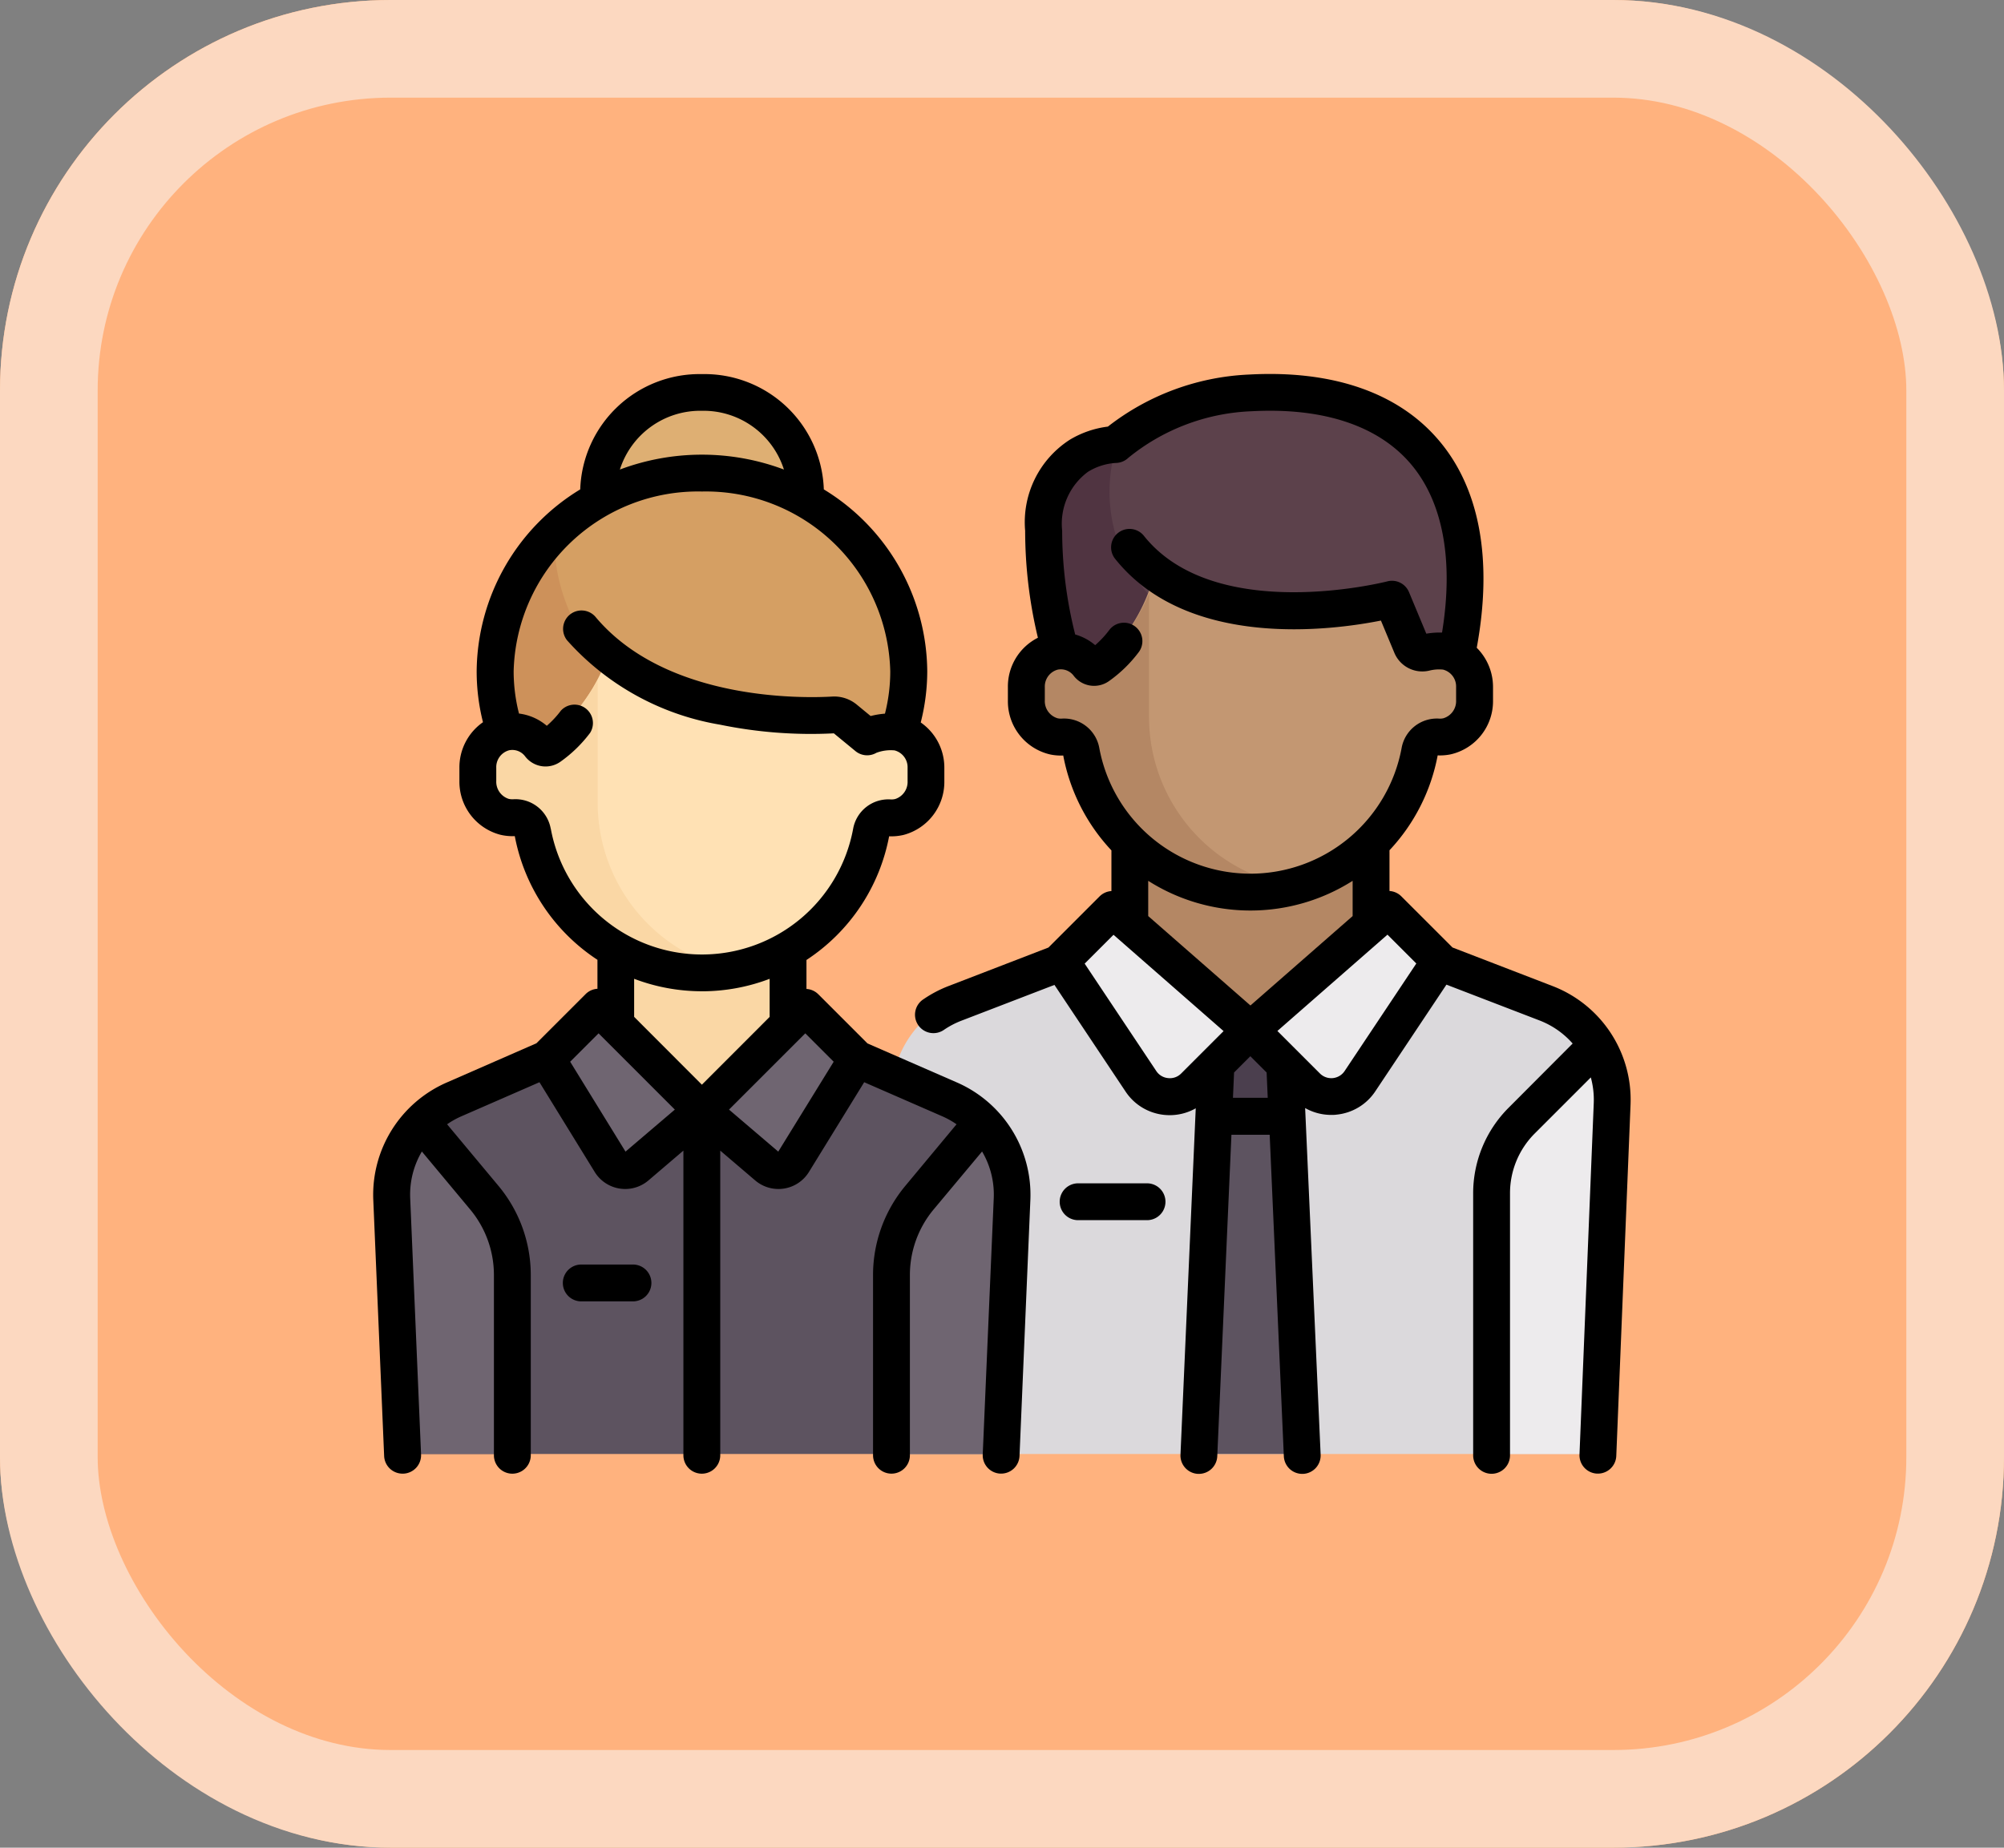 <svg xmlns="http://www.w3.org/2000/svg" width="61.554" height="56.767" viewBox="0 0 61.554 56.767">
  <rect x="0" y="0" width="61.554" height="56.767" fill="#808080" stroke="none"/>
  <g id="_13" data-name="13" transform="translate(-334.621 -1399.423)">
    <g id="Rectángulo_401341" data-name="Rectángulo 401341" transform="translate(334.621 1399.423)" fill="#ffb27e" stroke="#fcd8c0" stroke-width="3">
      <rect width="61.554" height="56.767" rx="12" stroke="none"/>
      <rect x="1.5" y="1.5" width="58.554" height="53.767" rx="10.5" fill="none"/>
    </g>
    <g id="empleados_1_" data-name="empleados (1)" transform="translate(346.086 1378.849)">
      <path id="Trazado_874636" data-name="Trazado 874636" d="M231.188,270.964l-3.264-1.284H216.336l-3.264,1.284a3.16,3.16,0,0,0-2,3.067l.437,10.906h21.244l.437-10.906A3.16,3.16,0,0,0,231.188,270.964Z" transform="translate(-195.145 -219.691)" fill="#dbd9dc"/>
      <rect id="Rectángulo_401461" data-name="Rectángulo 401461" width="7.374" height="6.32" transform="translate(23.297 45.759)" fill="#b48764"/>
      <path id="Trazado_874637" data-name="Trazado 874637" d="M280.232,39.078a6.813,6.813,0,0,0-4.126,1.58s-2.195,0-2.195,2.634a19.677,19.677,0,0,0,.527,4.2h12.114C287.606,41.7,285.1,38.815,280.232,39.078Z" transform="translate(-253.248 -6.471)" fill="#5c414b"/>
      <path id="Trazado_874638" data-name="Trazado 874638" d="M277.072,64.884a4.732,4.732,0,0,1-.966-4.657s-2.195,0-2.195,2.634a19.676,19.676,0,0,0,.527,4.2h2.634Z" transform="translate(-253.248 -26.039)" fill="#503441"/>
      <path id="Trazado_874639" data-name="Trazado 874639" d="M279.571,115.5h-.527l-1.033-1.249c-4.74.988-7.224-1.06-7.224-1.06a5.33,5.33,0,0,1-1.847,2.874l-.974-.566h0a1.033,1.033,0,0,0-.176.019,1.113,1.113,0,0,0-.859,1.111v.381a1.106,1.106,0,0,0,.842,1.1,1.037,1.037,0,0,0,.293.018.509.509,0,0,1,.536.421,5.261,5.261,0,0,0,10.352.007.512.512,0,0,1,.51-.425h.109a1.053,1.053,0,0,0,1.053-1.053v-.527A1.053,1.053,0,0,0,279.571,115.5Z" transform="translate(-246.793 -75.01)" fill="#c39772"/>
      <path id="Trazado_874640" data-name="Trazado 874640" d="M456.365,306.127l2.292-2.292a3.149,3.149,0,0,1,.468,1.775l-.437,10.906h-3.248v-8.155A3.16,3.16,0,0,1,456.365,306.127Z" transform="translate(-421.081 -251.27)" fill="#edebed"/>
      <path id="Trazado_874641" data-name="Trazado 874641" d="M338.241,297.707h-2.117l-.529,13.143h3.176Z" transform="translate(-310.277 -245.604)" fill="#5d5360"/>
      <path id="Trazado_874642" data-name="Trazado 874642" d="M343.432,300.57l-.115-2.863H341.2l-.115,2.863Z" transform="translate(-315.353 -245.604)" fill="#4b3f4e"/>
      <g id="Grupo_1101136" data-name="Grupo 1101136" transform="translate(21.191 48.409)">
        <path id="Trazado_874643" data-name="Trazado 874643" d="M286.688,252.422l-4.214-3.687-1.58,1.58,2.447,3.671a1.053,1.053,0,0,0,1.621.161Z" transform="translate(-280.894 -248.735)" fill="#edebed"/>
        <path id="Trazado_874644" data-name="Trazado 874644" d="M357.693,252.422l4.214-3.687,1.58,1.58-2.447,3.671a1.053,1.053,0,0,1-1.621.161Z" transform="translate(-351.899 -248.735)" fill="#edebed"/>
      </g>
      <path id="Trazado_874645" data-name="Trazado 874645" d="M274.822,130.536a5.269,5.269,0,0,1-4.2-5.16V121.6a5.821,5.821,0,0,1-1.677,2.24l-.975-.566h0a1.031,1.031,0,0,0-.176.019,1.113,1.113,0,0,0-.859,1.111v.381a1.106,1.106,0,0,0,.842,1.1,1.04,1.04,0,0,0,.293.018.509.509,0,0,1,.536.421,5.247,5.247,0,0,0,6.221,4.215Z" transform="translate(-246.794 -82.778)" fill="#b48764"/>
      <path id="Trazado_874646" data-name="Trazado 874646" d="M24.645,312.592l-2.842-1.24H12.318l-2.842,1.24a3.16,3.16,0,0,0-1.893,3.03l.332,7.844H26.206l.332-7.844A3.16,3.16,0,0,0,24.645,312.592Z" transform="translate(-7.008 -258.22)" fill="#5d5360"/>
      <rect id="Rectángulo_401462" data-name="Rectángulo 401462" width="5.267" height="5.267" transform="translate(7.419 49.445)" fill="#fad7a5"/>
      <circle id="Elipse_11517" data-name="Elipse 11517" cx="3.16" cy="3.16" r="3.16" transform="translate(6.892 32.591)" fill="#deaf73"/>
      <ellipse id="Elipse_11518" data-name="Elipse 11518" cx="6.32" cy="6.057" rx="6.32" ry="6.057" transform="translate(3.732 35.224)" fill="#d59f63"/>
      <path id="Trazado_874647" data-name="Trazado 874647" d="M53.685,102.683c-2.107-2.107-2.422-3.923-2.372-5.063a5.913,5.913,0,0,0-1.842,4.273,5.823,5.823,0,0,0,.906,3.119Z" transform="translate(-45.739 -60.611)" fill="#cd915a"/>
      <path id="Trazado_874648" data-name="Trazado 874648" d="M55.341,150.29a2.846,2.846,0,0,0-.3-.022,1.053,1.053,0,0,1-.745-.309l-.725-.55a10.2,10.2,0,0,1-7.106-1.461,6.358,6.358,0,0,1-1.94,2.646l-1-.326h0a1.029,1.029,0,0,0-.177.019,1.113,1.113,0,0,0-.858,1.111v.382a1.106,1.106,0,0,0,.842,1.1,1.038,1.038,0,0,0,.294.019.509.509,0,0,1,.535.421,5.261,5.261,0,0,0,10.351.014.516.516,0,0,1,.538-.433,1.061,1.061,0,0,0,.343-.025,1.091,1.091,0,0,0,.8-1.1c-.006-.239-.006-.473-.006-.473A1.1,1.1,0,0,0,55.341,150.29Z" transform="translate(-39.283 -107.143)" fill="#ffe1b4"/>
      <g id="Grupo_1101137" data-name="Grupo 1101137" transform="translate(0.572 55.065)">
        <path id="Trazado_874649" data-name="Trazado 874649" d="M10.412,339.273l-1.924-2.309a3.152,3.152,0,0,0-.905,2.338l.332,7.844h3.352v-5.512A3.687,3.687,0,0,0,10.412,339.273Z" transform="translate(-7.58 -336.964)" fill="#6f6571"/>
        <path id="Trazado_874650" data-name="Trazado 874650" d="M210.907,339.273l1.924-2.309a3.152,3.152,0,0,1,.905,2.338l-.332,7.844h-3.352v-5.512A3.687,3.687,0,0,1,210.907,339.273Z" transform="translate(-194.778 -336.964)" fill="#6f6571"/>
      </g>
      <path id="Trazado_874651" data-name="Trazado 874651" d="M46.177,160.529v-3.761a7.6,7.6,0,0,1-1.652,1.98l-1-.326h0a1.03,1.03,0,0,0-.177.019,1.113,1.113,0,0,0-.858,1.111v.382a1.106,1.106,0,0,0,.842,1.1,1.039,1.039,0,0,0,.294.019.508.508,0,0,1,.535.421,5.247,5.247,0,0,0,6.221,4.216A5.269,5.269,0,0,1,46.177,160.529Z" transform="translate(-39.284 -115.297)" fill="#fad7a5"/>
      <g id="Grupo_1101138" data-name="Grupo 1101138" transform="translate(5.141 51.484)">
        <path id="Trazado_874652" data-name="Trazado 874652" d="M72.909,292.672,69.733,289.5l-1.588,1.588,1.959,3.179a.529.529,0,0,0,.794.125Z" transform="translate(-68.145 -289.496)" fill="#6f6571"/>
        <path id="Trazado_874653" data-name="Trazado 874653" d="M131.3,292.672l3.176-3.176,1.588,1.588-1.959,3.179a.529.529,0,0,1-.794.125Z" transform="translate(-126.532 -289.496)" fill="#6f6571"/>
      </g>
      <path id="Trazado_874654" data-name="Trazado 874654" d="M282.162,361.686h-2.117a.566.566,0,1,0,0,1.132h2.117a.566.566,0,1,0,0-1.132Z" transform="translate(-258.395 -304.756)"/>
      <path id="Trazado_874655" data-name="Trazado 874655" d="M240.307,50.875l-3.081-1.188-1.571-1.571a.563.563,0,0,0-.364-.164V46.7a5.835,5.835,0,0,0,1.48-2.915,1.619,1.619,0,0,0,.4-.032,1.674,1.674,0,0,0,1.3-1.661v-.413a1.7,1.7,0,0,0-.5-1.2c.5-2.717.088-4.932-1.2-6.414-1.242-1.434-3.242-2.119-5.784-1.981a7.578,7.578,0,0,0-4.346,1.6,2.981,2.981,0,0,0-1.164.4,3.011,3.011,0,0,0-1.377,2.8,14.129,14.129,0,0,0,.392,3.287,1.677,1.677,0,0,0-.922,1.519v.406a1.674,1.674,0,0,0,1.3,1.661,1.615,1.615,0,0,0,.4.032,5.836,5.836,0,0,0,1.48,2.915v1.25a.563.563,0,0,0-.364.164l-1.571,1.571-3.081,1.188a3.747,3.747,0,0,0-.757.4.566.566,0,1,0,.636.936,2.618,2.618,0,0,1,.528-.276l2.859-1.1,2.186,3.279a1.619,1.619,0,0,0,1.192.715c.054.005.108.008.162.008a1.615,1.615,0,0,0,.8-.211l-.469,10.642a.566.566,0,0,0,.54.59h.025a.566.566,0,0,0,.565-.541l.435-9.878h1.175l.435,9.878a.566.566,0,0,0,.565.541h.025a.566.566,0,0,0,.54-.59L232.7,54.62a1.615,1.615,0,0,0,.8.211c.054,0,.108,0,.162-.008a1.619,1.619,0,0,0,1.192-.715l2.186-3.279,2.859,1.1a2.6,2.6,0,0,1,1.018.709L238.961,54.6a3.717,3.717,0,0,0-1.1,2.646v8.045a.566.566,0,1,0,1.132,0V57.242a2.593,2.593,0,0,1,.765-1.846l1.717-1.717a2.608,2.608,0,0,1,.09.791l-.438,10.794a.566.566,0,0,0,.542.588h.023a.566.566,0,0,0,.565-.543l.438-10.794A3.741,3.741,0,0,0,240.307,50.875Zm-9.287.594-3.14-2.747V47.639a5.856,5.856,0,0,0,6.279,0v1.083Zm-5.789-8.814a.485.485,0,0,1-.132-.009.549.549,0,0,1-.395-.552v-.406a.536.536,0,0,1,.4-.538.492.492,0,0,1,.484.185.789.789,0,0,0,1.084.17,4.108,4.108,0,0,0,.928-.907.566.566,0,0,0-.908-.675,3,3,0,0,1-.441.476,1.619,1.619,0,0,0-.614-.328,13.013,13.013,0,0,1-.4-3.189,1.982,1.982,0,0,1,.794-1.81,1.837,1.837,0,0,1,.846-.271.571.571,0,0,0,.39-.156,6.374,6.374,0,0,1,3.787-1.433c2.18-.118,3.864.433,4.868,1.592s1.349,2.963.983,5.208a2.452,2.452,0,0,0-.483.034l-.532-1.277a.566.566,0,0,0-.666-.33c-.053.014-5.278,1.338-7.468-1.389a.566.566,0,1,0-.882.709c2.237,2.785,6.676,2.179,8.154,1.884l.411.987a.93.93,0,0,0,1.075.551,1.221,1.221,0,0,1,.423-.031.534.534,0,0,1,.4.531v.413a.549.549,0,0,1-.395.552.48.48,0,0,1-.132.009,1.1,1.1,0,0,0-1.146.9,4.722,4.722,0,0,1-9.287,0A1.1,1.1,0,0,0,225.231,42.655ZM228.49,53.7a.486.486,0,0,1-.362-.217l-2.2-3.3.886-.886,3.381,2.959-1.306,1.306A.486.486,0,0,1,228.49,53.7Zm1.993.606.034-.778.5-.5.5.5.034.778Zm3.43-.823a.493.493,0,0,1-.759.075l-1.306-1.306,3.381-2.959.886.886Z" transform="translate(-204.077 -0.003)"/>
      <path id="Trazado_874656" data-name="Trazado 874656" d="M17.943,53.838,15.18,52.632l-1.51-1.51a.563.563,0,0,0-.364-.164v-.89a5.844,5.844,0,0,0,2.539-3.8,1.626,1.626,0,0,0,.447-.043,1.684,1.684,0,0,0,1.249-1.65v-.413a1.687,1.687,0,0,0-.725-1.391,6.4,6.4,0,0,0,.2-1.567,6.6,6.6,0,0,0-3.177-5.594,3.668,3.668,0,0,0-3.741-3.542,3.668,3.668,0,0,0-3.741,3.542A6.6,6.6,0,0,0,3.176,41.2a6.4,6.4,0,0,0,.194,1.563,1.691,1.691,0,0,0-.724,1.4v.406A1.684,1.684,0,0,0,3.9,46.22a1.622,1.622,0,0,0,.447.043,5.844,5.844,0,0,0,2.539,3.8v.89a.563.563,0,0,0-.364.164l-1.51,1.51L2.245,53.838A3.765,3.765,0,0,0,0,57.425l.334,7.883A.566.566,0,0,0,.9,65.85H.927a.566.566,0,0,0,.541-.589l-.334-7.883a2.605,2.605,0,0,1,.359-1.425l1.485,1.782a3.145,3.145,0,0,1,.728,2.01v5.54a.566.566,0,1,0,1.132,0v-5.54a4.279,4.279,0,0,0-.99-2.734L2.268,55.116a2.565,2.565,0,0,1,.429-.241l2.408-1.051,1.7,2.762a1.1,1.1,0,0,0,1.643.259l1.078-.92v9.36a.566.566,0,0,0,1.132,0v-9.36l1.078.92a1.1,1.1,0,0,0,1.643-.259l1.7-2.762,2.408,1.051a2.568,2.568,0,0,1,.429.241L16.341,57.01a4.279,4.279,0,0,0-.99,2.734v5.54a.566.566,0,1,0,1.132,0v-5.54a3.146,3.146,0,0,1,.728-2.01L18.7,55.952a2.605,2.605,0,0,1,.359,1.425L18.72,65.26a.566.566,0,0,0,.541.589h.024a.566.566,0,0,0,.565-.542l.334-7.883A3.766,3.766,0,0,0,17.943,53.838ZM10.094,33.195A2.592,2.592,0,0,1,12.614,35a7.175,7.175,0,0,0-5.039,0A2.592,2.592,0,0,1,10.094,33.195ZM5.45,46.03a1.1,1.1,0,0,0-1.146-.9.489.489,0,0,1-.148-.013.553.553,0,0,1-.378-.549v-.406a.536.536,0,0,1,.4-.538.492.492,0,0,1,.484.185.789.789,0,0,0,1.084.17,4.1,4.1,0,0,0,.916-.891.566.566,0,0,0-.9-.679,3,3,0,0,1-.432.464,1.621,1.621,0,0,0-.854-.376,5.269,5.269,0,0,1-.164-1.3,5.665,5.665,0,0,1,5.786-5.522A5.665,5.665,0,0,1,15.88,41.2a5.267,5.267,0,0,1-.163,1.3,2.6,2.6,0,0,0-.44.073l-.425-.35a1.086,1.086,0,0,0-.755-.248c-.832.049-5.091.162-7.276-2.454a.566.566,0,0,0-.868.726,8.086,8.086,0,0,0,4.7,2.592,13.848,13.848,0,0,0,3.494.266l.664.546a.565.565,0,0,0,.643.052,1.248,1.248,0,0,1,.558-.074.534.534,0,0,1,.4.531v.413a.552.552,0,0,1-.378.549.484.484,0,0,1-.148.013,1.1,1.1,0,0,0-1.146.9,4.722,4.722,0,0,1-9.287,0Zm4.644,5a5.841,5.841,0,0,0,2.081-.383v1.17L10.094,53.9,8.013,51.816V50.646A5.84,5.84,0,0,0,10.094,51.029ZM7.748,55.956l-1.7-2.762.872-.872,2.343,2.343Zm4.692,0-1.513-1.291,2.343-2.343.872.872Z" transform="translate(0)"/>
      <path id="Trazado_874657" data-name="Trazado 874657" d="M79.338,394.766H77.75a.566.566,0,0,0,0,1.132h1.588a.566.566,0,0,0,0-1.132Z" transform="translate(-71.361 -335.341)"/>
    </g>
  </g>
</svg>
